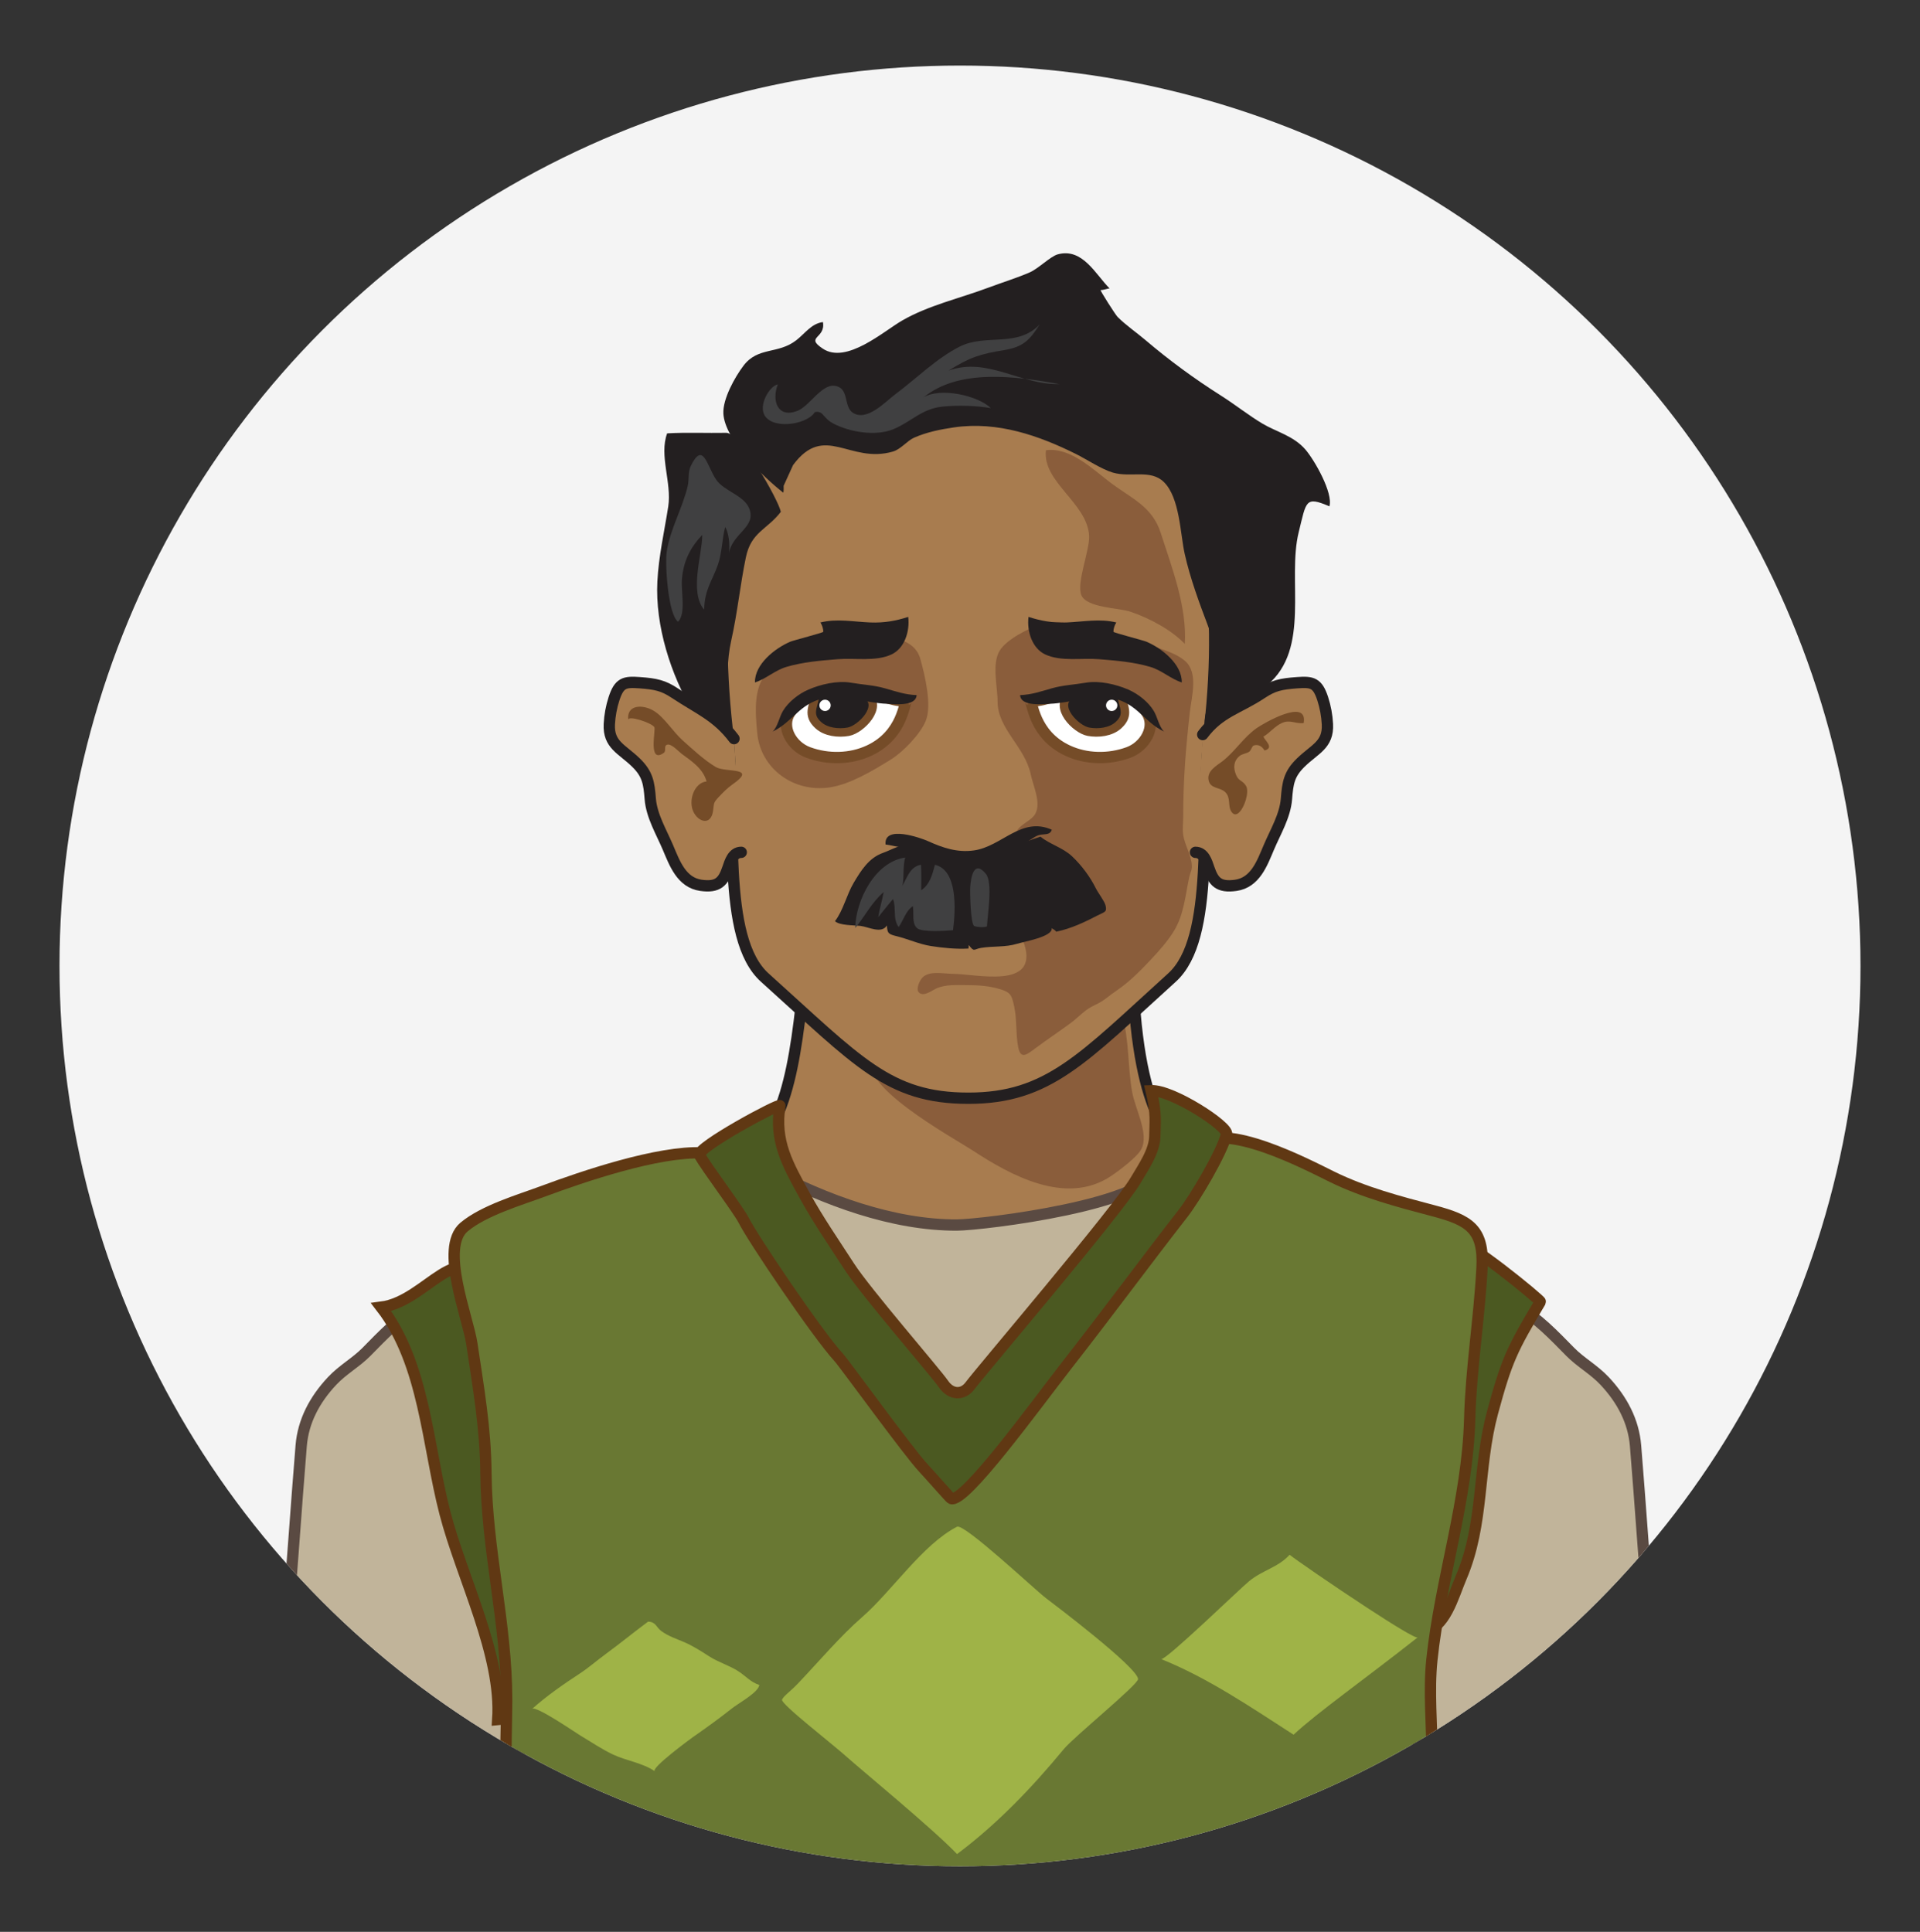 <?xml version="1.0" encoding="utf-8"?>
<!-- Generator: Adobe Illustrator 16.0.0, SVG Export Plug-In . SVG Version: 6.00 Build 0)  -->
<!DOCTYPE svg PUBLIC "-//W3C//DTD SVG 1.1//EN" "http://www.w3.org/Graphics/SVG/1.1/DTD/svg11.dtd">
<svg version="1.1" id="Layer_1" xmlns="http://www.w3.org/2000/svg" xmlns:xlink="http://www.w3.org/1999/xlink" x="0px" y="0px"
	 width="169.785px" height="170.857px" viewBox="2674.453 0 169.785 170.857" enable-background="new 2674.453 0 169.785 170.857"
	 xml:space="preserve">
<rect x="2674.453" y="0" width="169.785" height="170.857" fill="#333333" stroke="none"/>
<g>
	<defs>
		<circle id="XMLID_15_" cx="2759.345" cy="85.428" r="79.63"/>
	</defs>
	<use xlink:href="#XMLID_15_"  overflow="visible" fill="#F4F4F4"/>
	<clipPath id="XMLID_16_">
		<use xlink:href="#XMLID_15_"  overflow="visible"/>
	</clipPath>
	<g clip-path="url(#XMLID_16_)">
		<path fill="#C1B49A" stroke="#5A4A42" stroke-miterlimit="10" d="M2799.072,126.401c0.217-4.018-0.137-8.605,3.928-10.813
			c4.314-2.344,7.449,1.062,10.318,3.982c0.91,0.925,2.09,1.563,3.031,2.567c1.547,1.65,2.557,3.555,2.736,5.73
			c0.446,5.429,0.801,10.88,1.256,16.287c0.36,4.293-1.094,8.556-1.006,12.99c0.104,5.219,2.394,9.73,3.061,14.828
			c0.641,4.891,1.955,9.945,1.943,14.918c-0.004,2.482,0.119,3.562,0.809,5.858c0.492,1.642,0.756,7.528-0.631,9.323
			c-0.625,0.812-3.477,1.057-4.438,1.369c-2.438,0.792-5.541,1.752-8.177,2.17c-1.785,0.283-5.396-1.691-6.266-3.295
			c-0.39-0.721,0.051-2.133-0.039-2.944c-0.15-1.386-0.738-2.815-1.074-4.231c-1.082-4.568-0.202-9.585-0.684-14.225
			c-0.774-7.474-3.12-14.428-3.699-21.669c-0.512-6.406-0.997-12.585-1.055-19.208
			C2799.044,135.509,2798.829,130.919,2799.072,126.401z"/>
		<path fill="#C1B49A" stroke="#5A4A42" stroke-miterlimit="10" d="M2721.097,126.401c-0.216-4.018,0.139-8.605-3.928-10.813
			c-4.314-2.344-7.447,1.062-10.318,3.982c-0.908,0.925-2.09,1.563-3.029,2.567c-1.549,1.65-2.558,3.555-2.736,5.73
			c-0.447,5.429-0.802,10.88-1.256,16.287c-0.361,4.293,1.094,8.556,1.006,12.99c-0.104,5.219-2.395,9.73-3.062,14.828
			c-0.641,4.891-1.953,9.945-1.943,14.918c0.006,2.482-0.117,3.562-0.807,5.858c-0.492,1.642-0.756,7.528,0.629,9.323
			c0.627,0.812,3.479,1.057,4.439,1.369c2.438,0.792,5.541,1.752,8.177,2.17c1.786,0.283,5.396-1.691,6.265-3.295
			c0.391-0.721-0.049-2.133,0.039-2.944c0.152-1.386,0.739-2.815,1.075-4.231c1.083-4.568,0.202-9.585,0.683-14.225
			c0.775-7.474,3.121-14.428,3.699-21.669c0.513-6.406,0.998-12.585,1.057-19.208
			C2721.125,135.509,2721.341,130.919,2721.097,126.401z"/>
		<path fill="#4B5921" stroke="#603813" stroke-miterlimit="10" d="M2801.402,132.475c0.072-1.873,1.224-22.867,1.484-22.894
			c1.115-0.114,7.844,5.44,7.779,5.549c-2.488,4.165-2.975,5.159-4.23,9.808c-1.324,4.899-0.747,9.826-2.758,14.542
			c-0.755,1.771-1.408,4.504-3.423,4.883C2799.582,140.622,2801.251,136.341,2801.402,132.475z"/>
		<path fill="#4B5921" stroke="#603813" stroke-miterlimit="10" d="M2720.418,135.546c-0.263-6.334-0.577-15.463-3.026-21.344
			c-2.195-5.271-5.127,0.889-9.234,1.412c3.844,4.982,4.074,12.164,5.65,18.232c1.484,5.713,5.047,12.538,4.66,18.232
			c1.061-0.109,2.154-0.221,3.285-0.332C2721.761,145.98,2720.646,141.053,2720.418,135.546z"/>
		<path fill="#697833" stroke="#603813" stroke-miterlimit="10" d="M2736.585,101.964c-3.941-0.174-10.554,2.075-14.145,3.41
			c-2.021,0.751-5.209,1.681-6.955,3.151c-2.167,1.826,0.344,7.96,0.695,10.321c0.579,3.883,1.21,7.475,1.244,11.416
			c0.061,6.866,1.832,13.291,1.834,20.095c0,2.119-0.129,4.288,0,6.405c0.201,3.306,1.297,6.55,1.688,9.867
			c0.893,7.574-0.699,14.686-0.688,22.21c0.004,2.837,0.566,5.042,1.143,7.867c1.194,5.866,0.704,12.057,1.395,17.997
			c0.24,2.068,1.779,2.618,3.005,4.168c0.408,0.518,0.616,1.166,1.166,1.588c1.252,0.961,5.665,0.965,7.344,1.184
			c5.499,0.713,11.412,0.153,16.978,0.153c11.86,0,23.643-0.63,35.456-0.833c2.174-0.038,5.464-0.473,7.161-1.775
			c4.115-3.158,2.848-8.637,2.996-13.104c0.33-9.991,1.385-19.962,2.221-29.89c0.436-5.172,1.827-10.133,1.962-15.373
			c0.047-1.818,0.001-3.642,0.001-5.46c0-2.823-0.304-5.769-0.01-8.569c0.744-7.077,3.152-14.098,3.343-21.328
			c0.118-4.466,0.86-8.896,1.089-13.357c0.176-3.441-1.185-4.202-4.293-5.022c-3.02-0.796-6.145-1.616-8.975-3.009
			c-2.133-1.049-9.573-4.983-11.821-2.778"/>
		<path fill="#A87C4F" stroke="#231F20" stroke-miterlimit="10" d="M2745.918,82.797c-0.833,8.5-1.333,16.167-5,18.833
			c4.667,7.167,18.167,24.667,18.167,24.667l19.166-25.667c0,0-3.666-1.999-3.666-17.166
			C2766.585,82.464,2759.418,82.13,2745.918,82.797z"/>
		<path fill="#C1B49A" stroke="#5A4A42" stroke-miterlimit="10" d="M2776.697,103.205c-0.143,6.311-6.745,10.609-10.52,15.315
			c-2.309,2.879-5.463,6.576-6.825,9.892c-2.962-3.2-5.405-6.616-8.423-9.902c-1.979-2.153-4.146-4.179-5.786-6.618
			c-0.667-0.992-2.933-8.519-2.743-8.418c4.947,2.637,11.021,4.896,16.672,4.871
			C2761.364,108.333,2776.623,106.475,2776.697,103.205z"/>
		<path fill="#8A5D3B" d="M2773.689,89.821c-1.305-0.307-4.357,1.84-5.742,2.217c-1.721,0.47-3.527,0.975-5.301,1.202
			c-2.918,0.375-8.547-2.056-10.791,0.159c-2.268,2.237,7.061,7.332,8.613,8.352c3.346,2.194,8.232,4.895,12.186,2.293
			c0.656-0.432,2.369-1.703,2.73-2.418c0.689-1.364-0.534-3.483-0.816-5.05C2774.164,94.331,2774.321,92.005,2773.689,89.821z"/>
		<path fill="#A87C4F" stroke="#231F20" stroke-miterlimit="10" d="M2760.085,97.13c7.07,0,10.082-3.5,18-10.666
			c3.899-3.53,2.434-13.908,3.332-22c2.667-24-6.746-34.667-21.412-34.667h0.159c-14.667,0-24.079,10.667-21.413,34.667
			c0.9,8.092-0.578,18.483,3.334,22C2750.334,93.88,2753.015,97.13,2760.085,97.13z"/>
		<path fill="#8A5D3B" d="M2756.316,63.761c0.571-1.376-0.087-4.104-0.484-5.504c-0.504-1.776-2.729-2.076-4.291-1.75
			c-2.066,0.431-4.199,0.884-6.213,1.522c-0.835,0.265-1.885,0.648-2.659,1.167c-1.657,1.11-1.438,3.774-1.249,5.681
			c0.303,3.072,3.169,5.248,6.426,4.761c1.797-0.269,3.865-1.52,5.402-2.474C2754.3,66.512,2755.824,64.947,2756.316,63.761z"/>
		<path fill="#8A5D3B" d="M2779.67,62.99c0.157-1.402,0.781-3.497-0.431-4.54c-0.764-0.658-1.91-0.982-2.842-1.309
			c-2-0.701-4.076-1.316-6.154-1.748c-1.43-0.297-2.42-0.61-3.791-0.16c-1.084,0.356-2.986,1.315-3.596,2.309
			c-0.715,1.167-0.186,3.208-0.188,4.497c-0.006,2.411,2.419,4.002,2.931,6.442c0.219,1.045,0.949,2.525,0.398,3.504
			c-0.367,0.652-1.492,0.969-1.666,1.649c-0.072,0.285,0.198,0.689,0.293,0.95c0.274,0.758,0.455,1.493,0.547,2.298
			c0.104,0.896,0.089,1.8,0.08,2.706c-0.006,0.54,0.045,1.169-0.148,1.671c-0.129,0.338-0.648,0.745-0.695,1.044
			c-0.066,0.433,0.514,0.843,0.639,1.252c1.213,3.957-4.235,2.593-6.308,2.573c-0.892-0.009-2.054-0.286-2.679,0.295
			c-0.277,0.258-0.646,1.055-0.352,1.352c0.412,0.415,1.146-0.165,1.498-0.331c0.854-0.401,1.818-0.313,2.795-0.315
			c0.971,0,1.879,0.064,2.812,0.334c1.012,0.291,1.107,0.535,1.326,1.56c0.258,1.208,0.119,2.429,0.361,3.629
			c0.217,1.073,0.775,0.612,1.484,0.081c0.997-0.746,2.104-1.482,3.154-2.254c0.607-0.446,1.168-1.08,1.827-1.432
			c0.458-0.244,0.765-0.355,1.155-0.646c0.393-0.295,0.723-0.554,1.137-0.836c1.077-0.734,2.086-1.754,2.968-2.696
			c0.727-0.776,1.493-1.631,2.044-2.538c0.877-1.444,1.004-3.138,1.346-4.753c0.096-0.447,0.243-0.557,0.232-0.998
			c-0.021-0.932-0.654-1.866-0.772-2.79c-0.065-0.507,0.009-1.075,0.009-1.588C2779.085,68.936,2779.31,66.207,2779.67,62.99z"/>
		<path fill="#FFFFFF" stroke="#754C28" stroke-miterlimit="10" d="M2754.648,61.892c-0.742,0.333-2.419-0.488-3.246-0.6
			c-1.31-0.177-2.65-0.271-3.965-0.078c-1.224,0.18-2.406,0.722-3.123,1.794c-0.848,1.27,0.125,3.001,1.623,3.548
			c1.75,0.639,3.727,0.594,5.366-0.168C2754.358,64.967,2754.414,61.997,2754.648,61.892z"/>
		<path fill="#231F20" d="M2740.41,49.293c0.468-2.257,1.881-2.446,3.092-4.025c-0.235-1.119-3.6-7.009-4.822-6.987
			c-1.737,0.032-3.509-0.052-5.232,0.046c-0.726,1.97,0.424,4.367,0.097,6.475c-0.341,2.191-0.847,4.378-0.962,6.637
			c-0.198,3.901,1.186,8.245,3.17,11.566c0.478,0.799,0.825,1.785,1.318,2.537c0.264,0.403,2.002,1.712,1.982,2.034
			c0.229-3.653-0.74-7.351,0.064-10.932C2739.666,54.203,2739.905,51.73,2740.41,49.293z"/>
		<path fill="#231F20" d="M2744.585,41.13c2.785-3.76,4.995-0.078,8.825-1.191c0.701-0.204,1.271-0.96,1.861-1.222
			c1.13-0.5,2.328-0.738,3.536-0.916c3.883-0.57,7.575,0.752,10.793,2.352c0.9,0.448,2.275,1.355,3.258,1.644
			c1.59,0.467,3.336-0.323,4.518,0.838c1.402,1.377,1.443,4.552,1.834,6.325c0.48,2.174,1.322,4.434,2.045,6.342
			c0.567,1.498,0.622,3.525,0.492,5.108c-0.105,1.276-0.867,2.504-0.767,3.767c1.591-1.638,3.813-2.159,5.534-3.588
			c3.869-3.212,1.738-9.291,2.785-13.529c0.682-2.763,0.57-3.196,2.714-2.279c0.343-1.182-1.325-4.098-2.121-5.021
			c-1.045-1.212-2.578-1.569-3.786-2.285c-1.195-0.708-2.453-1.706-3.691-2.491c-2.336-1.479-4.567-3.116-6.672-4.908
			c-0.79-0.672-1.746-1.323-2.47-2.055c-0.194-0.196-1.573-2.37-1.496-2.367c0.245,0.01,0.642-0.143,0.794-0.146
			c-1.232-1.227-2.383-3.615-4.584-3.012c-0.643,0.176-1.702,1.259-2.481,1.596c-1.147,0.497-2.463,0.902-3.624,1.338
			c-2.572,0.965-5.305,1.567-7.645,2.915c-1.656,0.954-4.93,3.885-7.02,2.493c-1.62-1.079,0.266-0.87,0.008-2.353
			c-1.013,0.131-1.562,0.984-2.345,1.598c-1.624,1.274-3.393,0.555-4.684,2.264c-0.753,0.997-1.839,2.927-1.775,4.232
			c0.114,2.317,3.559,5.648,5.3,6.996c0.041-0.2,0.033-0.402,0.029-0.612"/>
		<path fill="#A87C4F" stroke="#231F20" stroke-linecap="round" stroke-linejoin="round" stroke-miterlimit="10" d="
			M2739.361,65.327c-1.518-2.018-3.127-2.624-5.213-4.01c-1.035-0.688-1.678-0.83-3.135-0.937c-1.342-0.099-1.803,0.007-2.264,1.417
			c-0.23,0.704-0.377,1.492-0.414,2.254c-0.09,1.825,1.106,2.178,2.352,3.39c1.041,1.013,1.158,1.805,1.269,3.218
			c0.118,1.5,0.979,2.92,1.566,4.303c0.586,1.38,1.192,3.097,2.922,3.34c1.513,0.212,1.97-0.333,2.368-1.504
			c0.199-0.587,0.439-1.409,1.189-1.417"/>
		<path fill="#A87C4F" stroke="#231F20" stroke-linecap="round" stroke-linejoin="round" stroke-miterlimit="10" d="
			M2780.808,64.968c1.518-2.018,3.127-2.264,5.214-3.65c1.034-0.688,1.677-0.83,3.135-0.937c1.343-0.099,1.802,0.007,2.264,1.417
			c0.231,0.704,0.377,1.492,0.415,2.254c0.09,1.825-1.107,2.178-2.353,3.39c-1.041,1.013-1.157,1.805-1.269,3.218
			c-0.117,1.5-0.979,2.92-1.566,4.303c-0.586,1.38-1.191,3.097-2.922,3.34c-1.512,0.212-1.97-0.333-2.368-1.504
			c-0.2-0.587-0.44-1.409-1.189-1.417"/>
		<path fill="#754C28" d="M2739.229,69.375c2.267-1.578-0.599-1.013-1.481-1.538c-1.028-0.611-2.037-1.564-2.936-2.363
			c-0.821-0.729-1.619-2.045-2.541-2.603c-1.038-0.626-2.443-0.516-2.257,0.808c-0.065-0.464,2.106,0.265,2.306,0.638
			c0.13,0.244-0.582,3.265,0.828,2.272c0.261-0.183-0.037-0.614,0.303-0.727c0.364-0.121,1.012,0.606,1.273,0.801
			c0.896,0.664,1.902,1.305,2.209,2.452c-1.098,0.105-1.633,1.701-1.161,2.684c0.435,0.905,1.52,1.237,1.729-0.031
			c0.122-0.743-0.016-0.71,0.498-1.265C2738.362,70.113,2738.791,69.679,2739.229,69.375z"/>
		<path fill="#231F20" stroke="#754C28" stroke-width="0.75" stroke-miterlimit="10" d="M2746.55,61.467
			c-0.156,1.052-0.744,1.742,0.258,2.663c0.68,0.626,1.787,0.744,2.66,0.587c1.114-0.201,3.095-2.219,1.666-3.25"/>
		<path fill="#231F20" d="M2747.261,61.762c-2.17,0.518-2.623,2.019-4.48,2.944c0.455-0.459,0.576-1.275,0.91-1.832
			c0.48-0.796,1.378-1.507,2.257-1.887c1.062-0.459,2.55-0.814,3.743-0.608c1.031,0.178,2.006,0.212,3.009,0.496
			c1.063,0.3,1.76,0.559,2.812,0.604c-0.068,1.053-2.086,0.78-2.666,0.765C2751.302,62.202,2748.783,61.399,2747.261,61.762z"/>
		<circle fill="#FFFFFF" cx="2747.411" cy="62.384" r="0.5"/>
		<path fill="#231F20" d="M2748.532,58.301c1.541-0.125,3.354,0.23,4.753-0.419c1.152-0.535,1.637-2.029,1.482-3.323
			c-1.076,0.349-2.111,0.543-3.373,0.492c-1.467-0.06-2.939-0.361-4.391,0.002c0.141,0.223,0.258,0.535,0.251,0.826
			c-0.002,0.077-2.653,0.76-2.919,0.874c-1.344,0.576-3.152,1.985-3.123,3.604c0.982-0.313,1.771-1.08,2.798-1.379
			C2745.476,58.549,2747.015,58.423,2748.532,58.301z"/>
		<path fill="#FFFFFF" stroke="#754C28" stroke-miterlimit="10" d="M2765.523,61.892c0.74,0.333,2.418-0.488,3.244-0.6
			c1.311-0.177,2.651-0.271,3.967-0.078c1.223,0.18,2.406,0.722,3.121,1.794c0.849,1.27-0.123,3.001-1.621,3.548
			c-1.75,0.639-3.729,0.594-5.367-0.168C2765.812,64.967,2765.755,61.997,2765.523,61.892z"/>
		<path fill="#231F20" stroke="#754C28" stroke-width="0.75" stroke-miterlimit="10" d="M2773.619,61.467
			c0.157,1.052,0.746,1.742-0.256,2.663c-0.682,0.626-1.788,0.744-2.66,0.587c-1.115-0.201-3.096-2.219-1.667-3.25"/>
		<path fill="#231F20" d="M2772.91,61.762c2.169,0.518,2.623,2.019,4.479,2.944c-0.456-0.459-0.575-1.275-0.911-1.832
			c-0.479-0.796-1.377-1.507-2.256-1.887c-1.062-0.459-2.551-0.814-3.743-0.608c-1.031,0.178-2.005,0.212-3.009,0.496
			c-1.062,0.3-1.76,0.559-2.812,0.604c0.07,1.053,2.086,0.78,2.666,0.765C2768.868,62.202,2771.386,61.399,2772.91,61.762z"/>
		<circle fill="#FFFFFF" cx="2772.759" cy="62.384" r="0.5"/>
		<path fill="#231F20" d="M2771.638,58.301c-1.541-0.125-3.354,0.23-4.753-0.419c-1.151-0.535-1.637-2.029-1.481-3.323
			c1.074,0.349,2.111,0.543,3.372,0.492c1.467-0.06,2.938-0.361,4.392,0.002c-0.141,0.223-0.259,0.535-0.252,0.826
			c0.002,0.077,2.653,0.76,2.919,0.874c1.345,0.576,3.152,1.985,3.123,3.604c-0.983-0.313-1.771-1.08-2.798-1.379
			C2774.693,58.549,2773.154,58.423,2771.638,58.301z"/>
		<path fill="#231F20" d="M2756.505,74.388c1.31,0.591,2.591,1.037,4.08,0.825c2.469-0.352,4.189-3.023,6.877-1.831
			c-0.152,0.546-0.775,0.334-1.213,0.5c-0.41,0.155-0.779,0.499-1.22,0.706c-0.911,0.428-1.858,0.933-2.716,1.336
			c-1.302,0.612-3.613,0.803-4.96,0.187c-0.743-0.339-1.274-0.671-2.108-0.911c-0.205-0.059-2.487-0.556-2.481-0.499
			C2752.576,72.923,2755.907,74.118,2756.505,74.388z"/>
		<path fill="#231F20" d="M2757.225,75.712c-0.636-0.292-1.571-0.859-2.249-0.979c-0.789-0.139-1.721,0.447-2.444,0.7
			c-1.246,0.437-1.938,1.554-2.585,2.641c-0.621,1.043-0.943,2.486-1.658,3.396c0.402,0.391,1.658,0.352,2.241,0.419
			c0.741,0.085,1.856,0.737,2.354-0.036c0.032,0.708,0.141,0.77,0.893,0.956c0.982,0.244,1.991,0.707,3,0.862
			c1.073,0.166,2.223,0.284,3.322,0.223c0.012-0.102,0.021-0.211,0.024-0.314c0.487,0.664,0.444,0.365,1.069,0.258
			c1.038-0.178,2.184-0.047,3.198-0.367c0.61-0.192,3.193-0.623,3.068-1.387c0.1,0.096,0.277,0.14,0.393,0.318
			c1.347-0.278,2.536-0.857,3.658-1.436c0.635-0.327,0.858-0.289,0.705-0.897c-0.094-0.374-0.653-1.095-0.854-1.5
			c-0.505-1.022-1.272-2.048-2.103-2.833c-0.826-0.781-2.004-1.077-2.795-1.742c-1.115,0.41-2.294,0.723-3.41,1.098
			c-0.978,0.329-2.021,0.504-3.029,0.712C2758.667,76.085,2758.369,76.236,2757.225,75.712z"/>
		<path fill="#754C28" d="M2783.97,71.907c-0.218,0.175-0.448,0.172-0.645-0.149c-0.311-0.511-0.017-1.196-0.521-1.697
			c-0.438-0.435-1.276-0.291-1.461-0.991c-0.229-0.869,0.68-1.332,1.214-1.747c1.111-0.862,1.857-2.106,3.015-2.921
			c0.552-0.388,4.56-2.754,4.166-0.45c-0.79,0.083-1.174-0.339-1.925-0.008c-0.615,0.271-1.06,0.863-1.639,1.208
			c0.139,0.354,0.99,0.987,0.1,1.225c-0.211-0.377-0.572-0.577-0.963-0.439c-0.137,0.048-0.244,0.444-0.373,0.535
			c-0.253,0.179-0.643,0.2-0.865,0.385c-0.543,0.453-0.574,1.03-0.323,1.657c0.243,0.608,0.575,0.467,0.895,1.003
			C2784.949,70.025,2784.498,71.485,2783.97,71.907z"/>
		<path fill="#8A5D3B" d="M2770.763,47.374c0.074,1.272-1.139,4.159-0.689,5.26c0.457,1.124,3.283,1.119,4.307,1.458
			c1.68,0.557,3.66,1.614,4.842,2.857c0.21-3.27-1.141-6.744-2.128-9.819c-0.747-2.329-2.569-3.04-4.378-4.393
			c-1.575-1.179-3.611-3.218-5.773-2.915C2766.612,42.628,2770.595,44.475,2770.763,47.374z"/>
		<path fill="#404041" d="M2745.585,36.797c1.851-0.874,1.312-0.015,2.521,0.641c1.421,0.771,3.776,1.173,5.34,0.525
			c1.607-0.666,2.506-1.81,4.352-2c1.35-0.139,3.034-0.086,4.274,0.133c-1.184-1.15-4.523-1.844-5.938-0.955
			c3.123-2.561,8.156-1.864,12.014-1.171c-3.414,0.109-6.369-2.432-9.818-1.191c1.938-1.209,2.783-1.46,4.922-1.816
			c1.663-0.277,2.239-0.85,3.146-2.274c-1.994,2.096-4.768,0.792-7.095,1.974c-2.062,1.047-3.834,2.837-5.68,4.208
			c-0.859,0.638-2.497,2.447-3.75,1.637c-0.857-0.554-0.283-2.217-1.617-2.386c-1.178-0.149-2.219,1.809-3.305,2.224
			c-1.718,0.655-2.28-0.878-1.715-2.348c-0.735,0.128-1.767,1.879-1.127,2.807c0.867,1.255,4.014,0.674,4.477-0.508"/>
		<path fill="#404041" d="M2738.91,48.924c0.323-1.789,2.479-2.316,1.786-3.979c-0.476-1.144-2.245-1.525-2.92-2.531
			c-0.828-1.235-1.138-3.441-2.237-1.2c-0.268,0.548-0.134,1.159-0.264,1.732c-0.438,1.937-1.591,3.917-1.865,5.854
			c-0.168,1.19,0.137,5.593,1.008,6.19c0.703-0.737,0.258-2.618,0.334-3.694c0.115-1.624,0.722-2.847,1.801-3.99
			c0.004,1.758-1.167,5.027,0.166,6.614c0.053-1.806,0.682-2.479,1.209-3.944c0.388-1.082,0.373-2.407,0.658-3.37
			C2738.903,47.176,2739.009,48.156,2738.91,48.924z"/>
		<path fill="#404041" d="M2754.21,78.409c0.219-0.357,0.054-1.95,0.298-2.564c-2.659,0.362-4.384,3.762-4.429,6.234
			c0.845-1.021,1.469-2.286,2.518-3.182c-0.137,0.731-0.362,1.48-0.482,2.216c0.395-0.47,0.84-1.063,1.307-1.599
			c0.308,0.783-0.049,1.743,0.501,2.478c0.421-0.609,0.636-1.446,1.254-1.849c0.114,0.659-0.123,1.519,0.384,1.954
			c0.432,0.37,2.559,0.23,3.166,0.174c0.25-1.926,0.391-5.325-1.599-5.786c-0.224,0.838-0.427,1.72-1.217,2.254
			c0.011-0.752,0.019-1.513-0.015-2.258C2754.9,76.644,2754.666,77.667,2754.21,78.409z"/>
		<path fill="#404041" d="M2761.73,81.938c-0.311,0.101-0.832,0.073-1.119-0.036c-0.339-0.128-0.39-3.06-0.361-3.454
			c0.06-0.856,0.322-2.443,1.378-1.169C2762.269,78.052,2761.77,80.959,2761.73,81.938z"/>
		<path fill="#4B5921" stroke="#603813" stroke-miterlimit="10" d="M2736.302,102.155c-0.217-0.691,7.162-4.647,7.116-4.358
			c-0.5,3.167,0.706,5.222,2.216,7.976c1.172,2.134,2.566,4.146,3.91,6.229c1.49,2.311,7.562,9.281,8.354,10.422
			c0.665,0.957,1.697,0.99,2.337,0.132c1-1.342,13.076-15.491,14.641-18.165c0.654-1.117,1.69-2.583,1.699-3.926
			c0.008-1.227,0.176-1.834-0.324-4c1.878-0.082,6.834,3.166,6.667,3.833c-0.416,1.665-2.81,5.687-3.833,7
			c-3.451,4.429-6.338,8.379-10.334,13.5c-2.675,3.429-9.031,12.222-10.196,11.733c-0.065-0.027-1.862-2.072-2.455-2.708
			c-1.36-1.456-6.963-9.205-7.481-9.771c-1.92-2.09-7.65-10.6-8.398-12.119C2739.796,107.075,2736.952,103.294,2736.302,102.155z"/>
		<path fill="#9FB347" d="M2759.085,163.981c3.577-2.682,6.613-5.865,9.453-9.301c0.894-1.08,6.594-5.713,6.555-6.185
			c-0.086-1.051-7.385-6.574-8.156-7.159c-0.977-0.74-7.229-6.629-7.854-6.307c-3.059,1.574-5.766,5.707-8.392,7.992
			c-1.938,1.686-3.876,3.983-5.654,5.85c-0.72,0.757-1.257,1.088-1.429,1.445c-0.171,0.355,4.467,3.928,5.789,5.127
			C2750.386,156.339,2757.033,161.816,2759.085,163.981z"/>
		<path fill="#9FB347" d="M2795.356,142.2c-2.985-1.951-6.438-4.338-6.862-4.693c-1.004,1.115-2.373,1.348-3.584,2.339
			c-0.859,0.703-7.391,7.044-7.777,6.888c4.127,1.656,7.967,4.277,11.711,6.688c2.07-1.938,6.371-4.971,10.974-8.607
			C2799.658,144.939,2797.644,143.698,2795.356,142.2z"/>
		<path fill="#9FB347" d="M2721.512,151.137c0.345-0.301,3.878,2.13,4.255,2.354c0.951,0.566,1.889,1.207,2.887,1.68
			c1.187,0.562,2.611,0.735,3.707,1.484c-0.394-0.27,3.21-2.91,3.383-3.031c1.146-0.797,2.323-1.646,3.428-2.523
			c0.596-0.473,2.349-1.42,2.428-2.077c-0.777-0.259-1.183-0.771-1.819-1.191c-0.816-0.538-1.808-0.815-2.638-1.355
			c-0.678-0.44-1.406-0.901-2.146-1.225c-0.7-0.306-1.46-0.544-2.079-1.009c-0.414-0.312-0.49-0.826-1.162-0.818
			c-1.162,0.86-2.48,1.936-3.731,2.853c-0.776,0.567-1.489,1.198-2.304,1.735C2724.263,148.971,2722.804,149.981,2721.512,151.137z"
			/>
	</g>
</g>
</svg>
